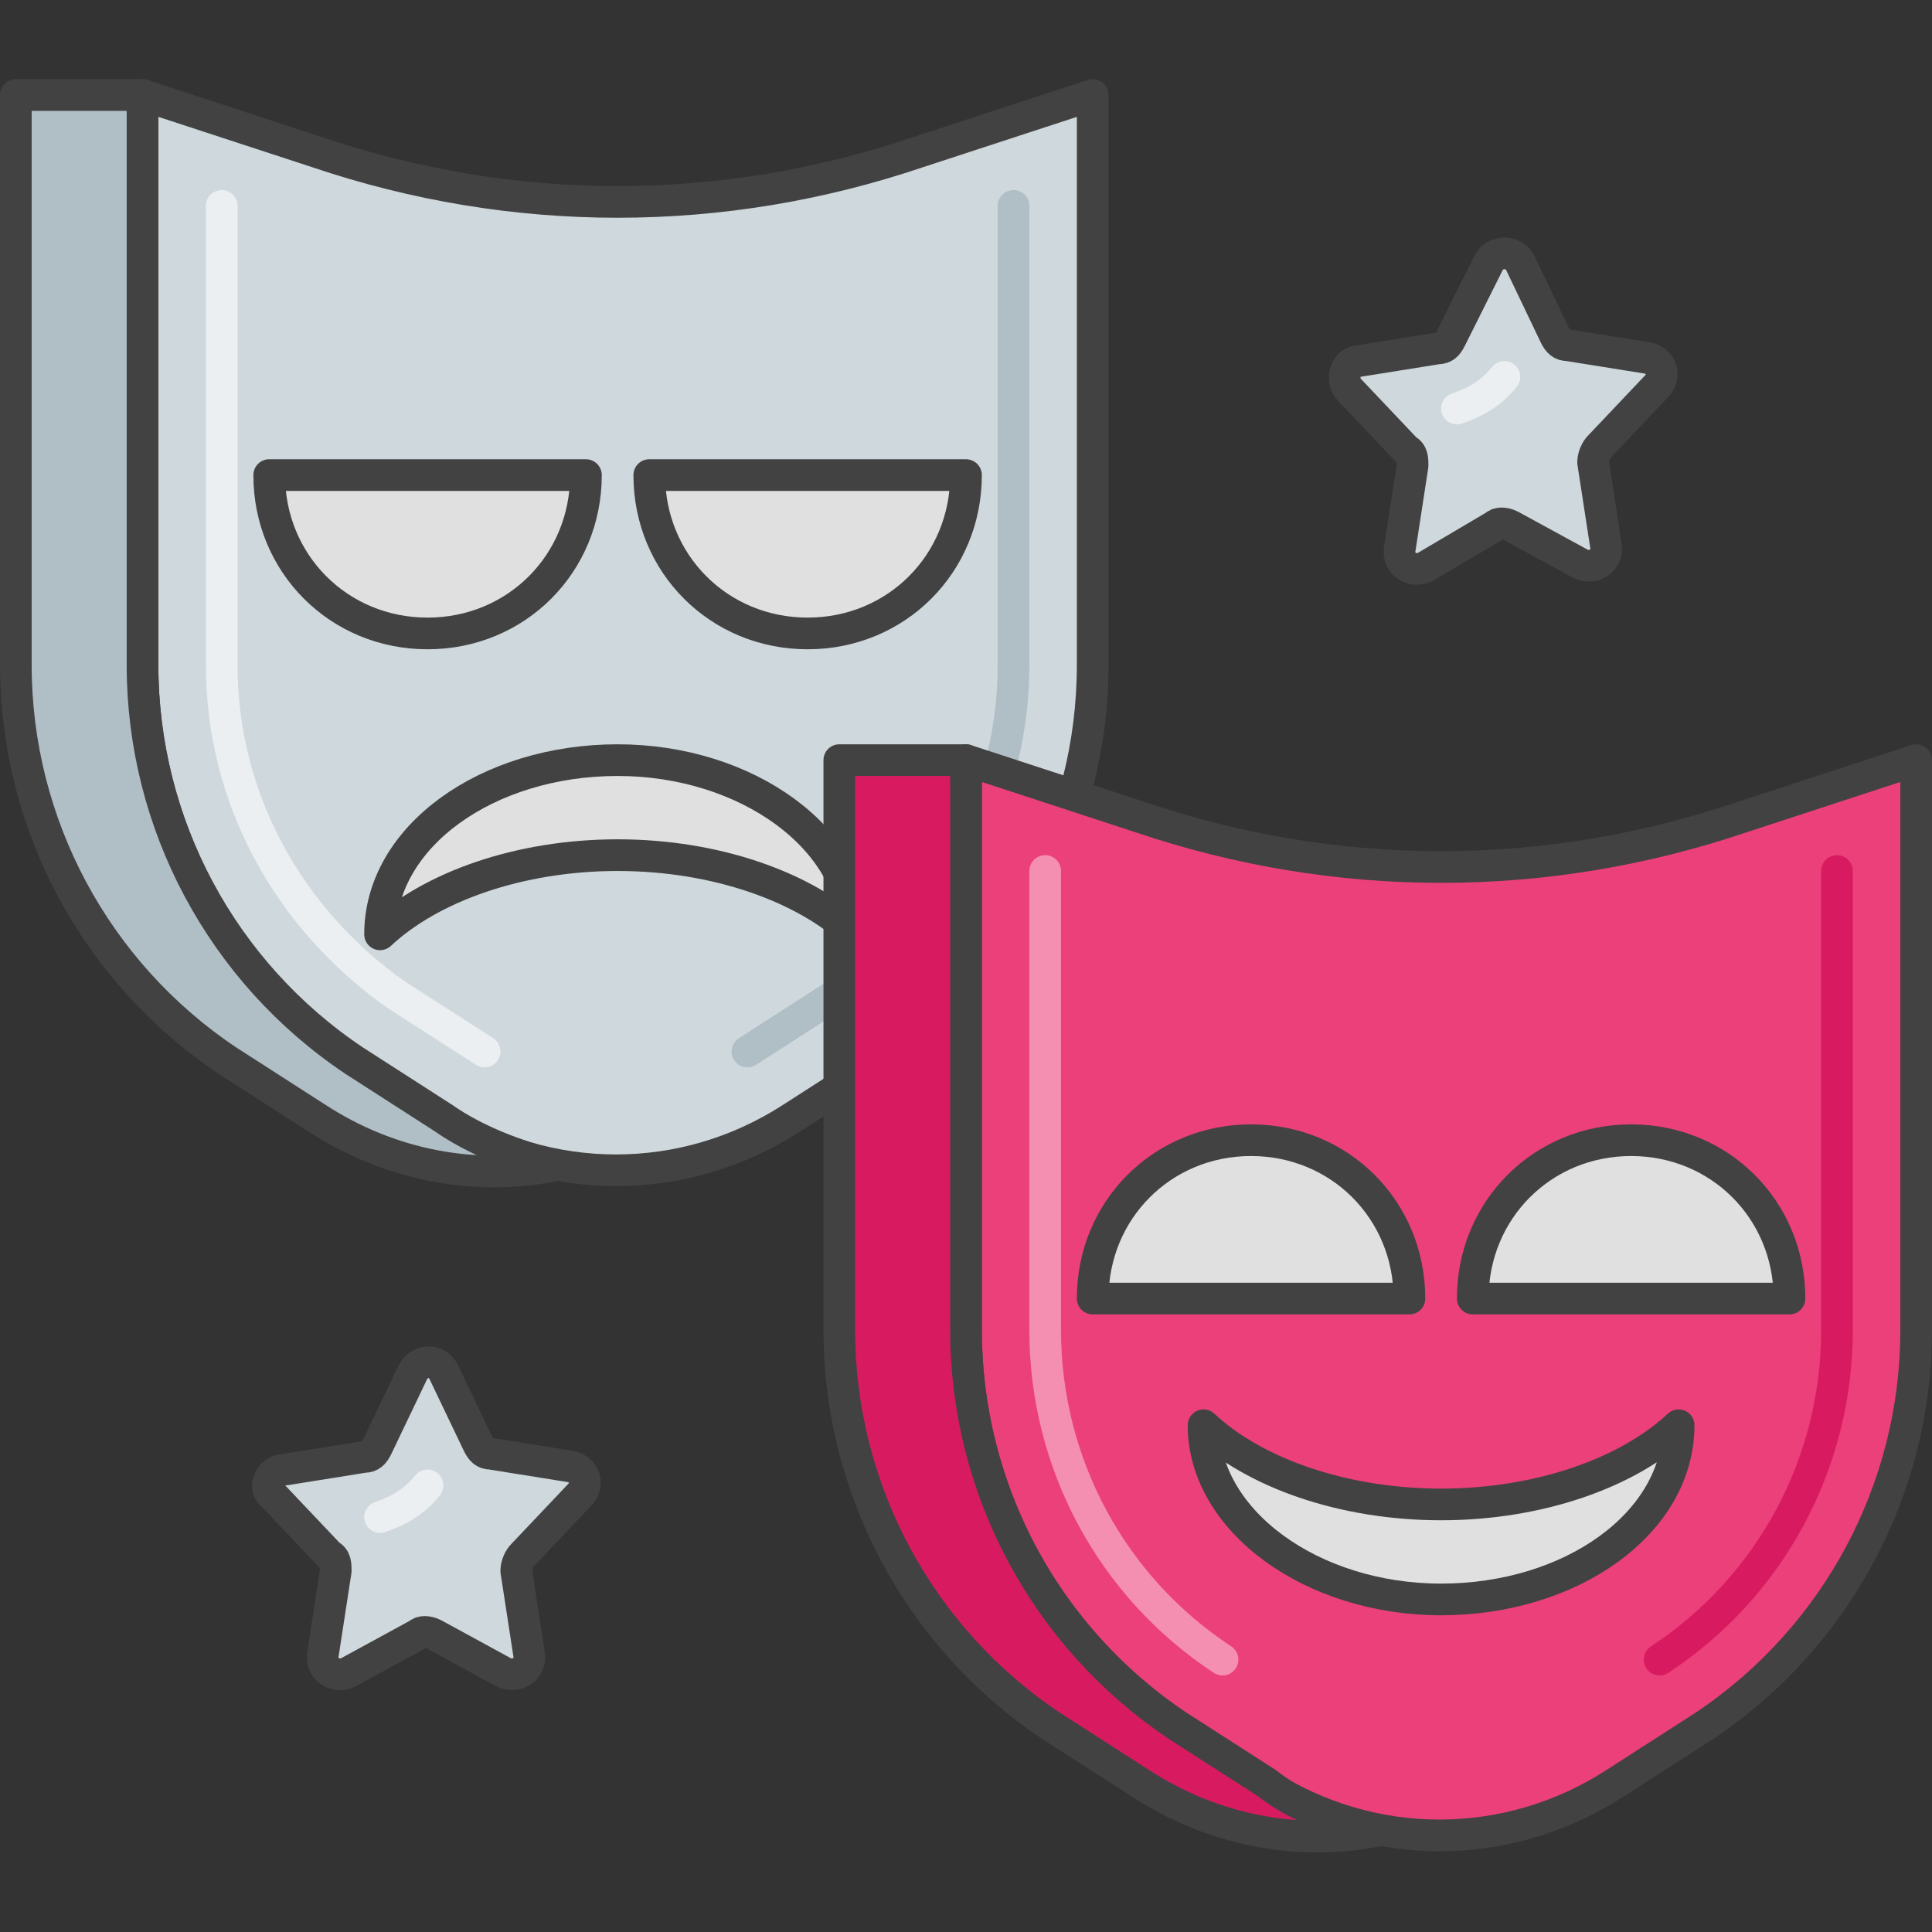 <?xml version="1.0" encoding="utf-8"?>
<!-- Generator: Adobe Illustrator 21.0.0, SVG Export Plug-In . SVG Version: 6.00 Build 0)  -->
<svg version="1.1" id="Layer_1" xmlns="http://www.w3.org/2000/svg" xmlns:xlink="http://www.w3.org/1999/xlink" x="0px" y="0px"
	 viewBox="0 0 61 61" style="enable-background:new 0 0 61 61;" xml:space="preserve">
<rect x="0" y="0" width="61" height="61" fill="#333333" stroke="none"/>
<style type="text/css">
	.st0{fill:#455A64;stroke:#424242;stroke-linecap:round;stroke-linejoin:round;stroke-miterlimit:10;}
	.st1{fill:none;stroke:#546E7A;stroke-linecap:round;stroke-linejoin:round;stroke-miterlimit:10;}
	.st2{fill:#546E7A;stroke:#424242;stroke-linecap:round;stroke-linejoin:round;stroke-miterlimit:10;}
	.st3{fill:none;stroke:#78909C;stroke-linecap:round;stroke-linejoin:round;stroke-miterlimit:10;}
	.st4{fill:none;stroke:#455A64;stroke-linecap:round;stroke-linejoin:round;stroke-miterlimit:10;}
	.st5{fill:#FFA726;stroke:#424242;stroke-linecap:round;stroke-linejoin:round;stroke-miterlimit:10;}
	.st6{fill:none;stroke:#FB8C00;stroke-linecap:round;stroke-linejoin:round;stroke-miterlimit:10;}
	.st7{fill:none;stroke:#FFCC80;stroke-linecap:round;stroke-linejoin:round;stroke-miterlimit:10;}
	.st8{fill:#CFD8DC;stroke:#424242;stroke-linecap:round;stroke-linejoin:round;stroke-miterlimit:10;}
	.st9{fill:none;stroke:#ECEFF1;stroke-linecap:round;stroke-linejoin:round;stroke-miterlimit:10;}
	.st10{fill:none;stroke:#B0BEC5;stroke-linecap:round;stroke-linejoin:round;stroke-miterlimit:10;}
	.st11{fill:none;stroke:#424242;stroke-linecap:round;stroke-linejoin:round;stroke-miterlimit:10;}
	.st12{fill:#EC407A;stroke:#424242;stroke-linecap:round;stroke-linejoin:round;stroke-miterlimit:10;}
	.st13{fill:none;stroke:#F48FB1;stroke-linecap:round;stroke-linejoin:round;stroke-miterlimit:10;}
	.st14{fill:none;stroke:#D81B60;stroke-linecap:round;stroke-linejoin:round;stroke-miterlimit:10;}
	.st15{fill:#ECEFF1;stroke:#424242;stroke-linecap:round;stroke-linejoin:round;stroke-miterlimit:10;}
	.st16{fill:#26C6DA;stroke:#424242;stroke-linecap:round;stroke-linejoin:round;stroke-miterlimit:10;}
	.st17{fill:none;stroke:#00ACC1;stroke-linecap:round;stroke-linejoin:round;stroke-miterlimit:10;}
	.st18{fill:none;stroke:#80DEEA;stroke-linecap:round;stroke-linejoin:round;stroke-miterlimit:10;}
	.st19{fill:#B0BEC5;stroke:#424242;stroke-linecap:round;stroke-linejoin:round;stroke-miterlimit:10;}
	.st20{fill:none;stroke:#CFD8DC;stroke-linecap:round;stroke-linejoin:round;stroke-miterlimit:10;}
	.st21{fill:#E0E0E0;stroke:#424242;stroke-linecap:round;stroke-linejoin:round;stroke-miterlimit:10;}
	.st22{fill:#F57F17;stroke:#424242;stroke-linecap:round;stroke-linejoin:round;stroke-miterlimit:10;}
	.st23{fill:none;stroke:#F57F17;stroke-linecap:round;stroke-linejoin:round;stroke-miterlimit:10;}
	.st24{fill:#FB8C00;stroke:#424242;stroke-miterlimit:10;}
	.st25{fill:none;stroke:#0097A7;stroke-linecap:round;stroke-linejoin:round;stroke-miterlimit:10;}
	.st26{fill:#26C6DA;stroke:#0097A7;stroke-linecap:round;stroke-linejoin:round;stroke-miterlimit:10;}
	.st27{fill:none;stroke:#90A4AE;stroke-linecap:round;stroke-linejoin:round;stroke-miterlimit:10;}
	.st28{fill:#CFD8DC;}
	.st29{fill:none;stroke:#424242;stroke-linecap:round;stroke-linejoin:round;}
	.st30{fill:none;stroke:#424242;stroke-linecap:round;stroke-linejoin:round;stroke-dasharray:4.071,4.071;}
	.st31{fill:#90A4AE;stroke:#424242;stroke-linecap:round;stroke-linejoin:round;stroke-miterlimit:10;}
	.st32{fill:none;stroke:#78909C;stroke-linecap:round;stroke-miterlimit:10;}
	.st33{fill:none;stroke:#455A64;stroke-linecap:round;stroke-miterlimit:10;}
	.st34{fill:#78909C;stroke:#424242;stroke-linecap:round;stroke-linejoin:round;stroke-miterlimit:10;}
	.st35{fill:none;stroke:#546E7A;stroke-linecap:round;stroke-miterlimit:10;}
	.st36{fill:none;stroke:#FFA726;stroke-linecap:round;stroke-linejoin:round;stroke-miterlimit:10;}
	.st37{fill:#4DD0E1;stroke:#424242;stroke-linecap:round;stroke-linejoin:round;stroke-miterlimit:10;}
	.st38{fill:#00ACC1;stroke:#424242;stroke-linecap:round;stroke-linejoin:round;stroke-miterlimit:10;}
	.st39{fill:#D81B60;stroke:#424242;stroke-linecap:round;stroke-linejoin:round;stroke-miterlimit:10;}
	.st40{fill:none;stroke:#C2185B;stroke-linecap:round;stroke-linejoin:round;stroke-miterlimit:10;}
	.st41{fill:#FB8C00;stroke:#424242;stroke-linecap:round;stroke-linejoin:round;stroke-miterlimit:10;}
	.st42{fill:none;stroke:#37474F;stroke-linecap:round;stroke-linejoin:round;stroke-miterlimit:10;}
	.st43{fill:#B0BEC5;stroke:#424242;stroke-miterlimit:10;}
	.st44{fill:#37474F;stroke:#424242;stroke-linecap:round;stroke-linejoin:round;stroke-miterlimit:10;}
	.st45{fill:#F5F5F5;stroke:#424242;stroke-linecap:round;stroke-linejoin:round;stroke-miterlimit:10;}
	.st46{fill:none;stroke:#FAFAFA;stroke-linecap:round;stroke-linejoin:round;stroke-miterlimit:10;}
	.st47{fill:#F06292;stroke:#424242;stroke-linecap:round;stroke-linejoin:round;stroke-miterlimit:10;}
	.st48{fill:#F48FB1;stroke:#424242;stroke-linecap:round;stroke-linejoin:round;stroke-miterlimit:10;}
</style>
<g>
	<g>
		<path class="st8" d="M48,8.3l1.1,2.3c0.1,0.2,0.2,0.3,0.4,0.3l2.5,0.4c0.5,0.1,0.6,0.6,0.3,0.9l-1.8,1.9c-0.1,0.1-0.2,0.3-0.2,0.5
			l0.4,2.6c0.1,0.5-0.4,0.8-0.8,0.6l-2.2-1.2c-0.2-0.1-0.4-0.1-0.5,0L45,17.9c-0.4,0.2-0.9-0.1-0.8-0.6l0.4-2.6c0-0.2,0-0.4-0.2-0.5
			l-1.8-1.9c-0.3-0.3-0.1-0.9,0.3-0.9l2.5-0.4c0.2,0,0.3-0.1,0.4-0.3L47,8.3C47.2,7.9,47.8,7.9,48,8.3z"/>
		<path class="st9" d="M46,12.9c0.6-0.2,1.1-0.5,1.5-1 M47.5,11.9"/>
	</g>
	<g>
		<path class="st8" d="M27.8,33.5L25,35.3c-3.4,2.2-7.7,2.2-11.1,0l-2.8-1.8C7,30.7,4.5,26,4.5,21V3L10,4.8c6.2,2.1,12.8,2.1,19,0
			L34.5,3v18C34.5,26,32,30.7,27.8,33.5z"/>
		<path class="st19" d="M14,35.3l-2.8-1.8C7,30.7,4.5,26,4.5,21V3h-4v18c0,5,2.5,9.7,6.7,12.5l2.8,1.8c2.3,1.5,5,2,7.5,1.5
			C16.3,36.5,15,36,14,35.3z"/>
		<path class="st21" d="M13.5,20c2.8,0,5-2.2,5-5h-10C8.5,17.8,10.7,20,13.5,20z"/>
		<path class="st21" d="M25.5,20c2.8,0,5-2.2,5-5h-10C20.5,17.8,22.7,20,25.5,20z"/>
		<path class="st21" d="M19.5,27c3.1,0,5.9,1,7.5,2.5c0-3-3.4-5.5-7.5-5.5c-4.1,0-7.5,2.4-7.5,5.5C13.6,28,16.4,27,19.5,27z"/>
		<path class="st9" d="M15.3,33.2l-2.8-1.8C9.1,29,7,25.2,7,21V6.5"/>
		<path class="st10" d="M32,6.5V21c0,4.2-2.1,8.1-5.6,10.4l-2.8,1.8"/>
	</g>
	<g>
		<path class="st8" d="M14,43.3l1.1,2.3c0.1,0.2,0.2,0.3,0.4,0.3l2.5,0.4c0.5,0.1,0.6,0.6,0.3,0.9l-1.8,1.9
			c-0.1,0.1-0.2,0.3-0.2,0.5l0.4,2.6c0.1,0.5-0.4,0.8-0.8,0.6l-2.2-1.2c-0.2-0.1-0.4-0.1-0.5,0l-2.2,1.2c-0.4,0.2-0.9-0.1-0.8-0.6
			l0.4-2.6c0-0.2,0-0.4-0.2-0.5l-1.8-1.9C8.3,47,8.5,46.4,9,46.4l2.5-0.4c0.2,0,0.3-0.1,0.4-0.3l1.1-2.3
			C13.2,42.9,13.8,42.9,14,43.3z"/>
		<path class="st9" d="M12,47.9c0.6-0.2,1.1-0.5,1.5-1 M13.5,46.9"/>
	</g>
	<g>
		<path class="st12" d="M53.8,54.5L51,56.3c-3.4,2.2-7.7,2.2-11.1,0l-2.8-1.8C33,51.7,30.5,47,30.5,42V24l5.5,1.8
			c6.2,2.1,12.8,2.1,19,0l5.5-1.8v18C60.5,47,58,51.7,53.8,54.5z"/>
		<path class="st13" d="M38.6,52.4C35.1,50.1,33,46.2,33,42V27.5"/>
		<path class="st14" d="M58,27.5V42c0,4.2-2.1,8.1-5.6,10.4"/>
		<path class="st39" d="M40,56.3l-2.8-1.8C33,51.7,30.5,47,30.5,42V24h-4v18c0,5,2.5,9.7,6.7,12.5l2.8,1.8c2.3,1.5,5,2,7.5,1.5
			C42.3,57.5,41,57.1,40,56.3z"/>
		<path class="st21" d="M51.5,36c-2.8,0-5,2.2-5,5h10C56.5,38.2,54.3,36,51.5,36z"/>
		<path class="st21" d="M39.5,36c-2.8,0-5,2.2-5,5h10C44.5,38.2,42.3,36,39.5,36z"/>
		<path class="st21" d="M45.5,47.5c-3.1,0-5.9-1-7.5-2.5c0,3,3.4,5.5,7.5,5.5c4.1,0,7.5-2.4,7.5-5.5C51.4,46.5,48.6,47.5,45.5,47.5z
			"/>
	</g>
</g>
</svg>
